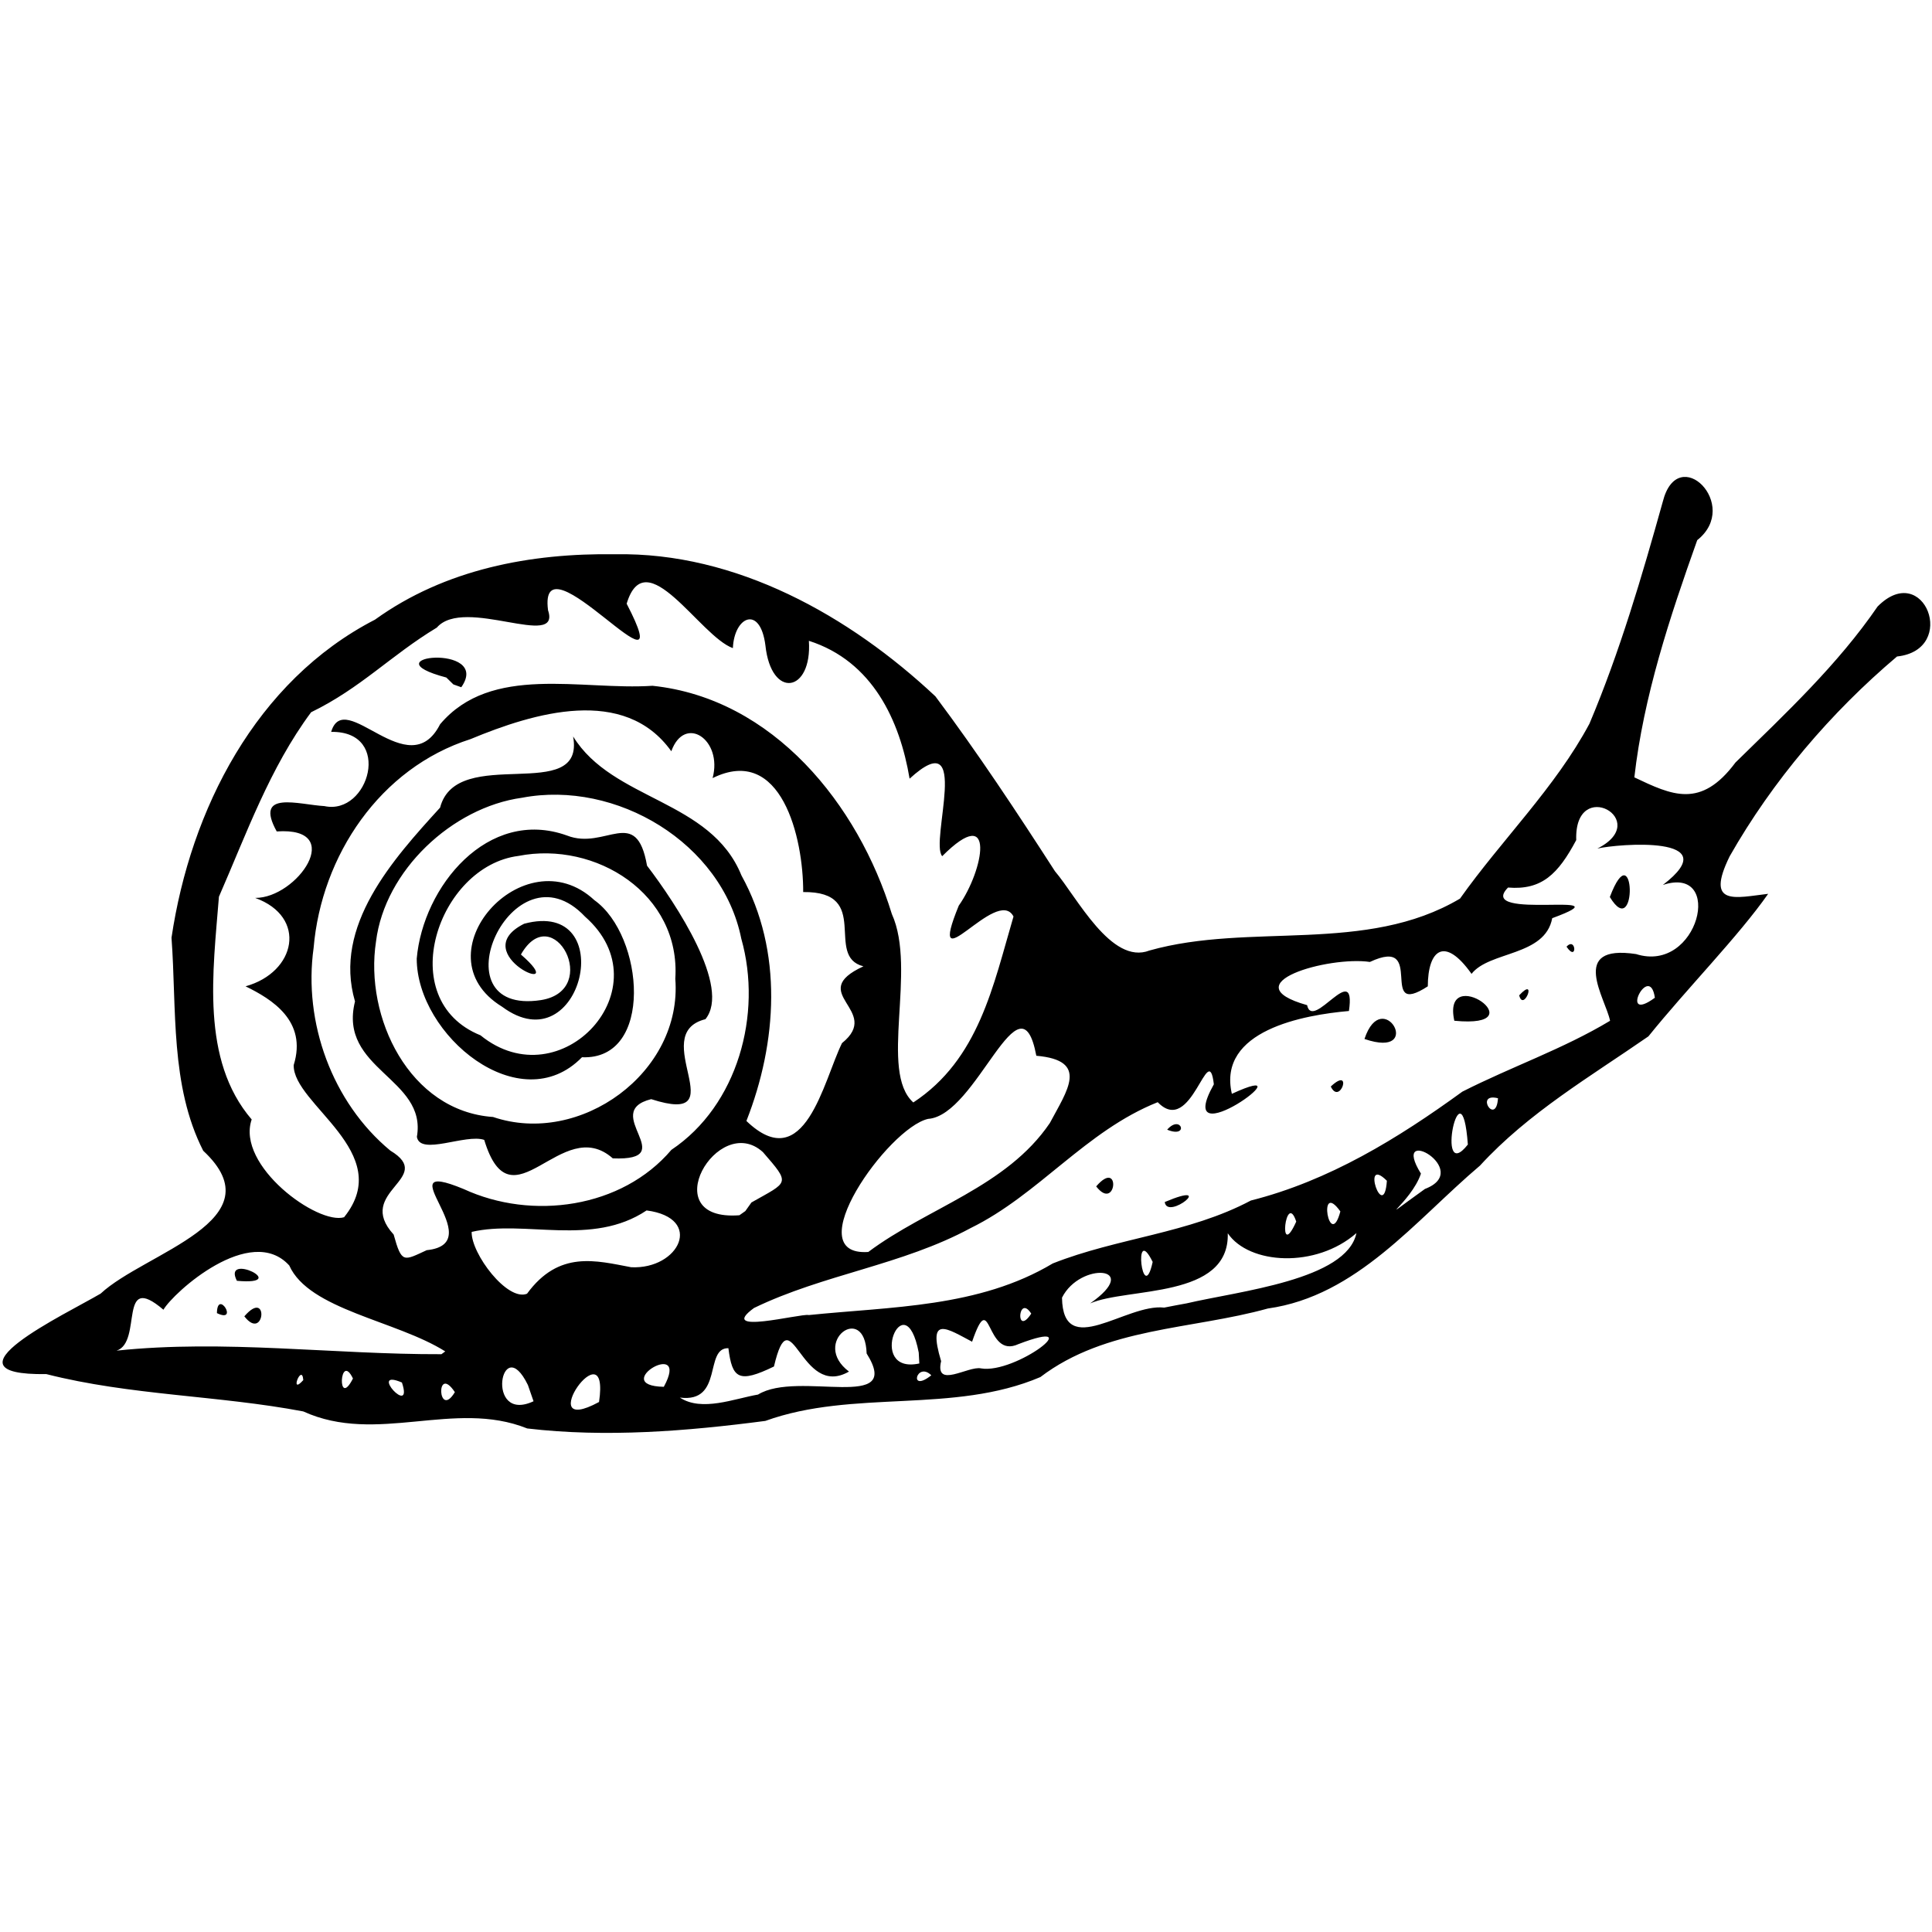 <!-- https://openclipart.org/detail/232715/snail -->
<svg xmlns="http://www.w3.org/2000/svg" width="100" height="100">
  <path d="M27.28 73.933c-3.779-1.511-7.775.861-11.583-.878-4.409-.835-8.934-.821-13.3-1.932-5.737.08 1.034-3.117 2.812-4.166 2.285-2.13 9.187-3.783 5.309-7.395-1.718-3.372-1.369-7.354-1.641-11.025.984-6.628 4.37-13.29 10.532-16.464 3.626-2.613 8.056-3.452 12.444-3.384 6.251-.116 12.121 3.186 16.563 7.354 2.192 2.925 4.223 6.006 6.189 9.053 1.135 1.331 2.914 4.872 4.891 4.102 5.221-1.469 11.196.204 16.073-2.686 2.165-3.054 4.928-5.74 6.7-9.053 1.571-3.715 2.718-7.632 3.797-11.494.782-3.102 4.073.18 1.782 1.993-1.417 3.978-2.779 8.084-3.255 12.278 1.946.923 3.438 1.645 5.234-.768 2.6-2.545 5.293-5.064 7.357-8.075 2.404-2.426 4.2 2.243 1.005 2.587-3.427 2.899-6.439 6.434-8.661 10.34-1.286 2.618.309 2.14 1.991 1.944-1.521 2.179-4.216 4.916-6.197 7.377-3.013 2.089-6.206 3.951-8.719 6.691-3.356 2.843-6.369 6.749-10.979 7.396-3.952 1.098-8.381.964-11.775 3.549-4.51 1.922-9.669.619-14.235 2.269-4.063.532-8.253.87-12.33.39zm3.726-1.366c.598-4.031-3.568 1.934 0 0zm-3.683-.881c-1.384-2.844-2.244 2.024.293.843l-.293-.844zm11.913.496c2.077-1.279 7.557.952 5.621-2.126-.084-2.689-2.916-.573-.914.936-2.535 1.462-2.988-4.059-3.883-.262-1.818.879-2.161.635-2.358-.948-1.268-.029-.24 2.844-2.511 2.557 1.134.746 2.816.054 4.047-.157zm-18.432-.623c-1.796-.768.618 1.862 0 0zm2.74.498c-1.006-1.506-.88 1.455 0 0zm-5.275-.706c-.694-1.441-.834 1.642 0 0zm16.09.43c1.425-2.615-2.908-.056 0 0zm-18.661-.347c-.065-.914-.747.839 0 0zm32.506-.249c-.758-.746-1.199.953 0 0zm2.572-.357c1.787.304 5.695-2.694 1.94-1.258-1.748.815-1.385-3.062-2.401-.123-1.266-.666-2.336-1.419-1.603 1.005-.34 1.46 1.4.237 2.064.375zm-3.224-.826c-.725-3.757-2.759 1.175.032.571l-.031-.572zm-24.505-.053c-2.537-1.599-7.051-2.153-8.075-4.448-2.003-2.203-5.995 1.396-6.513 2.29-2.375-2.027-1.061 1.675-2.425 2.118 5.598-.588 11.216.203 16.815.184l.199-.146zm-10.4-1.816c1.292-1.497 1.053 1.355 0 0zm-1.419-.166c.02-1.282 1.155.556 0 0zm1.034-1.673c-.778-1.52 2.876.257 0 0zm49.145 1.17c2.728-.641 8.294-1.209 8.802-3.64-2.099 1.837-5.56 1.631-6.66.01.1 3.412-5.194 2.787-7.123 3.63 2.745-1.923-.515-2.178-1.457-.297.052 3.261 3.325.287 5.291.514l.589-.115.56-.103zm-19.553.604c4.284-.441 8.807-.383 12.636-2.672 3.35-1.327 7.037-1.548 10.256-3.258 4.053-1.024 7.608-3.211 10.946-5.635 2.558-1.298 5.206-2.203 7.645-3.668-.227-1.147-2.164-3.983 1.345-3.453 3.241 1.031 4.595-4.633 1.387-3.577 3.394-2.597-2.344-2.129-3.389-1.884 2.901-1.459-1.205-3.77-1.094-.439-.936 1.758-1.783 2.601-3.53 2.457-1.751 1.776 6.372.083 2.287 1.586-.371 1.981-3.255 1.696-4.176 2.882-1.397-1.973-2.258-1.245-2.264.645-2.646 1.72-.025-2.655-2.997-1.262-2.131-.316-7.213 1.122-3.25 2.236.285 1.376 2.557-2.414 2.165.303-2.321.203-6.82.997-6.06 4.287 4.223-1.943-3.187 3.525-.932-.493-.285-2.443-1.141 2.755-2.905.926-3.729 1.487-6.161 4.79-9.686 6.517-3.549 1.919-7.605 2.388-11.212 4.136-1.946 1.423 2.392.279 2.832.363zm18.433-5.851c2.741-1.159.13.982 0 0zm-3.549-.81c1.292-1.497 1.053 1.356 0 0zm3.674-2.935c.731-.833 1.155.473 0 0zm8.469-2.234c1.167-1.095.482 1.011 0 0zm1.744-2.461c.937-2.822 3.152 1.079 0 0zm4.65-.944c-.669-3.089 4.404.433 0 0zm3.358-1.316c.962-1.035.226.904 0 0zM81.083 49c.506-.546.564.834 0 0zm2.242-2.57c1.305-3.453 1.446 2.387 0 0zM53.377 67.993c-.684-1.064-.83 1.258 0 0zm-26.097-1.032c1.656-2.264 3.579-1.708 5.39-1.369 2.488.122 3.785-2.548.797-2.94-2.828 1.893-6.301.47-9.054 1.111-.029 1.126 1.852 3.617 2.868 3.199zm32.382-1.644c-1.034-2.1-.518 2.381 0 0zm-37.572-.608c3.399-.352-2.278-4.897 1.908-3.165 3.54 1.637 8.191.994 10.753-2.028 3.429-2.294 4.725-7.022 3.618-10.932-.996-4.955-6.479-8.221-11.347-7.293-3.62.498-7.105 3.773-7.559 7.438-.606 3.924 1.726 8.787 6.058 9.086 4.509 1.532 9.811-2.304 9.433-7.154.287-4.381-4.11-7.146-8.12-6.358-4.154.52-6.518 7.444-1.963 9.285 4.161 3.382 9.564-2.485 5.411-6.143-3.753-3.982-7.822 5.164-2.281 4.32 3.175-.509.621-5.273-1.038-2.359 2.77 2.399-2.963-.023.166-1.593 4.984-1.337 3.008 7.381-1.144 4.293-4.379-2.687 1.133-8.899 4.779-5.515 2.581 1.838 3.095 8.294-.641 8.132-3.202 3.284-8.551-1.133-8.553-5.105.322-3.715 3.676-7.845 7.775-6.372 1.992.786 3.593-1.598 4.145 1.561 1.521 1.993 4.36 6.3 3.023 7.946-3.073.774 1.669 5.58-2.807 4.139-2.683.67 1.618 3.21-1.988 3.065-2.661-2.357-5.239 3.714-6.654-.956-.953-.331-3.318.838-3.486-.158.533-3.047-4.086-3.476-3.203-7.009-1.149-3.915 1.973-7.363 4.404-10.031.858-3.317 7.525-.11 6.886-3.684 2.051 3.332 7.119 3.257 8.713 7.194 2.168 3.923 1.85 8.65.256 12.708 3.027 2.907 3.985-2.075 4.948-4.029 2.123-1.708-1.922-2.576 1.109-3.975-2.051-.521.476-3.887-3.118-3.844.012-2.796-1.127-7.656-4.689-5.898.537-1.992-1.444-3.314-2.137-1.39-2.429-3.399-7.093-2-10.395-.627-4.682 1.494-7.714 6.028-8.119 10.805-.54 3.85.957 7.996 3.97 10.492 2.395 1.442-1.871 2.109.173 4.346.419 1.52.519 1.355 1.721.804zm22.855.091c3.045-2.279 7.152-3.365 9.395-6.672.894-1.685 2.059-3.244-.7-3.482-.839-4.45-3.066 3.1-5.605 3.268-2.069.472-6.8 7.141-3.09 6.888zm22.148-1.57c-.546-1.665-.963 2.142 0 0zm-49.278-.233c2.69-3.346-2.661-5.833-2.613-7.869.71-2.282-1.126-3.409-2.492-4.076 2.619-.728 3.21-3.593.498-4.576 2.172.016 4.745-3.691 1.115-3.441-1.198-2.164 1.16-1.381 2.466-1.312 2.313.505 3.562-3.892.352-3.841.695-2.34 4.013 2.804 5.637-.393 2.65-3.142 7.312-1.746 10.996-1.993 6.25.654 10.655 6.154 12.388 11.813 1.312 2.891-.679 8.154 1.111 9.754 3.397-2.235 4.135-6.054 5.186-9.625-.857-1.64-4.58 3.718-2.833-.563 1.285-1.819 1.96-5.384-.857-2.56-.659-.726 1.567-6.989-1.688-4.011-.504-3.003-1.912-6.08-5.213-7.136.177 2.687-1.951 3.045-2.25.238-.268-2.104-1.615-1.504-1.684.14-1.7-.602-4.511-5.577-5.498-2.299 2.948 5.69-4.614-3.836-4.069.341.693 2.058-4.343-.742-5.757.896-2.394 1.447-3.925 3.125-6.507 4.382-2.143 2.889-3.347 6.292-4.771 9.548-.304 3.866-.958 8.437 1.695 11.529-.819 2.39 3.435 5.486 4.794 5.058zm5.289-27.928c-4.177-1.099 2.386-1.809.772.502l-.41-.146-.362-.355zm46.273 27.634c-1.205-1.685-.561 2.111 0 0zm-30.487-.461c1.926-1.093 2.051-.934.597-2.61-2.323-2.11-5.664 3.608-1.215 3.269l.307-.217.312-.44zm34.862-.701c2.556-.973-1.852-3.449-.204-.794-.514 1.527-2.694 2.871.205.794zm-1.967-.425c-1.373-1.366-.157 2.23 0 0zm4.191-1.875c-.332-4.513-1.727 2.192 0 0zm1.56-2.396c-1.241-.312-.096 1.467 0 0zm8.12-5.202c-.274-1.891-1.911 1.401 0 0z"/>
</svg>
